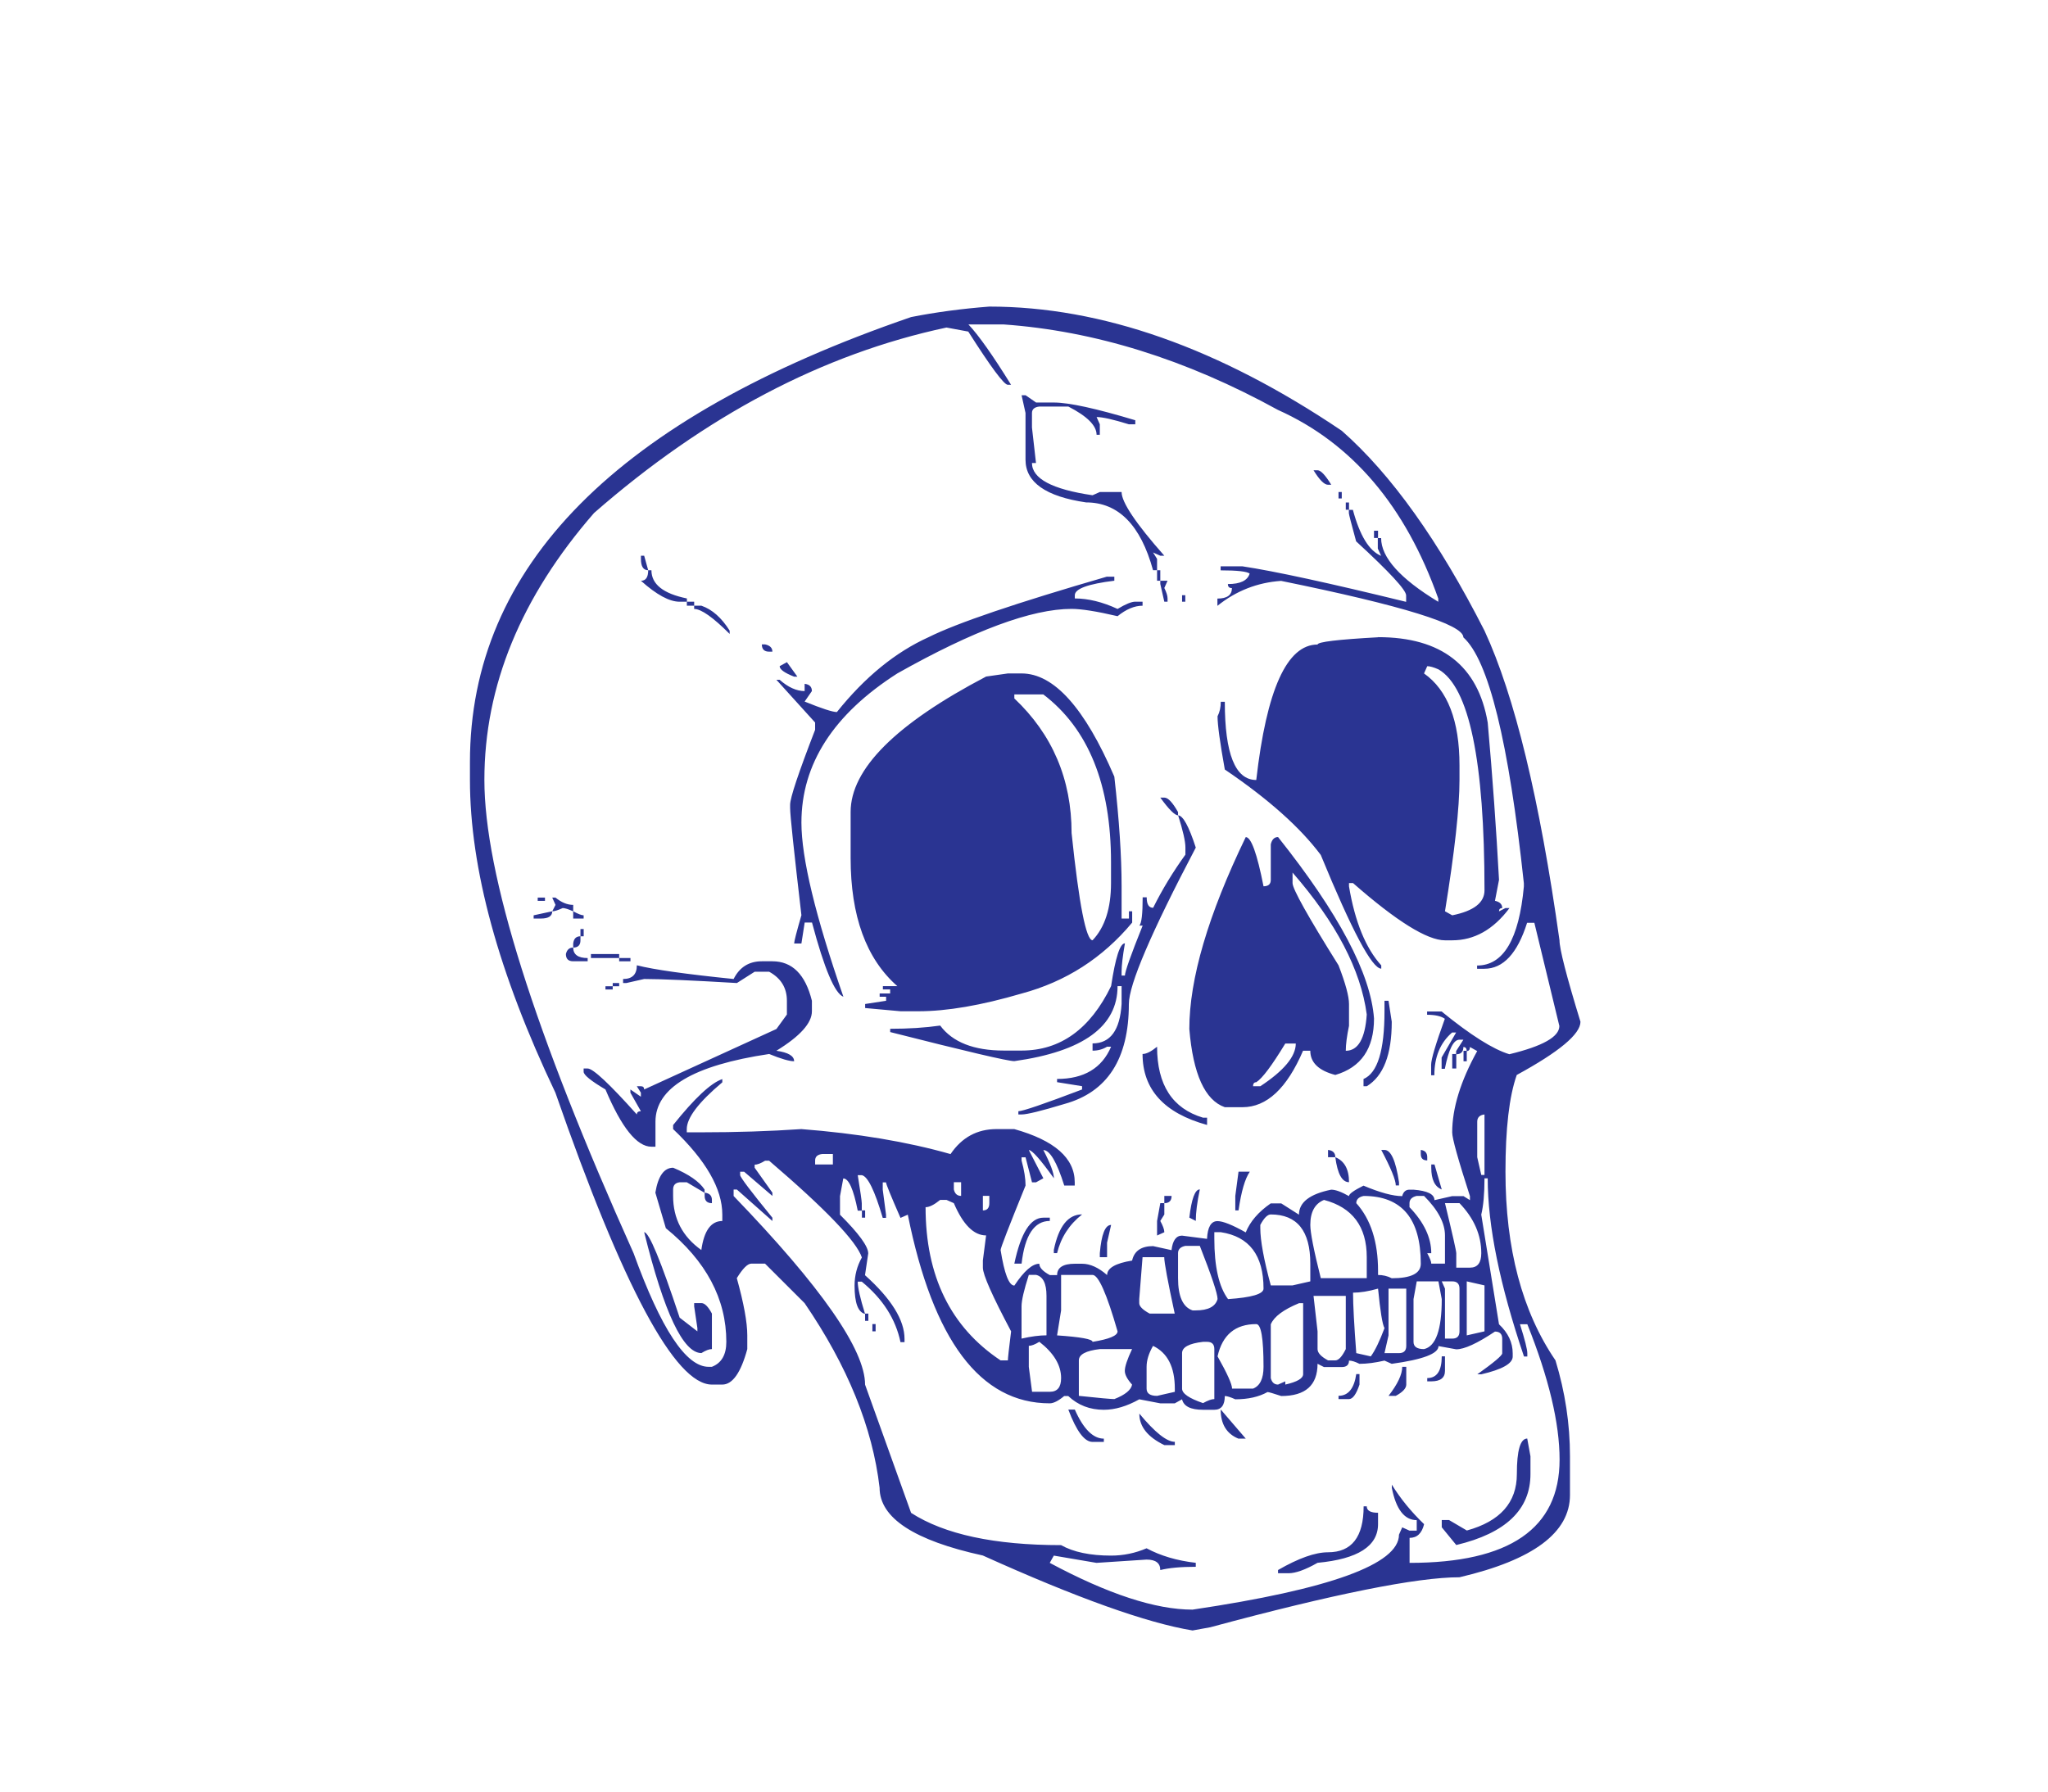 <?xml version="1.0" encoding="utf-8"?>
<!-- Generator: Adobe Illustrator 16.0.0, SVG Export Plug-In . SVG Version: 6.00 Build 0)  -->
<!DOCTYPE svg PUBLIC "-//W3C//DTD SVG 1.1//EN" "http://www.w3.org/Graphics/SVG/1.1/DTD/svg11.dtd">
<svg version="1.1" id="Layer_1" xmlns="http://www.w3.org/2000/svg" xmlns:xlink="http://www.w3.org/1999/xlink" x="0px" y="0px"
	 width="400px" height="350px" viewBox="0 0 400 350" enable-background="new 0 0 400 350" xml:space="preserve">
<path fill="#2A3492" d="M193.229,59.893c21.953,0,44.891,8.092,68.833,24.256c9.668,8.506,18.961,21.53,27.879,39.063
	c5.887,12.709,10.771,32.871,14.649,60.484c0,1.683,1.358,6.99,4.095,15.908c0,2.412-4.154,5.877-12.443,10.396
	c-1.477,4.193-2.205,10.494-2.205,18.9c0,15.014,3.25,27.3,9.767,36.858c1.89,6.192,2.833,12.444,2.833,18.734v7.562
	c0,7.354-7.186,12.709-21.579,16.075c-8.289,0-24.513,3.249-48.671,9.767l-3.465,0.629c-8.919-1.467-22.583-6.35-40.963-14.647
	c-13.438-2.935-20.161-7.354-20.161-13.231c-1.368-11.764-6.251-23.783-14.648-36.069l-7.728-7.718h-2.678
	c-0.729,0-1.673,0.945-2.835,2.834c1.369,4.923,2.048,8.654,2.048,11.174v2.688c-1.26,4.617-2.885,6.93-4.883,6.93h-2.038
	c-7.146,0-17.336-19-30.557-57.019c-11.134-23.409-16.691-43.789-16.691-61.115v-3.465c0-38.236,28.711-67.218,86.163-86.946
	C182.774,60.986,187.874,60.307,193.229,59.893L193.229,59.893z M189.124,63.358c1.998,2.106,4.774,6.044,8.348,11.813h-0.64
	c-0.729,0-3.308-3.466-7.718-10.396l-4.253-0.788c-24.158,5.148-47.096,17.228-68.833,36.228
	c-14.274,16.391-21.421,33.767-21.421,52.136c0,18.379,9.716,49.203,29.14,92.468c5.355,14.797,10.238,22.199,14.648,22.199h0.64
	c1.881-0.729,2.826-2.353,2.826-4.873c0-8.396-3.938-15.801-11.813-22.209l-2.047-6.939c0.531-3.249,1.693-4.873,3.475-4.873
	c3.042,1.27,5.09,2.688,6.133,4.253v0.64l-3.465-2.048h-1.417c-0.847,0.108-1.26,0.581-1.26,1.418v1.261
	c0,4.41,1.831,7.935,5.513,10.554c0.522-3.78,1.891-5.671,4.096-5.671v-1.26c0-5.041-3.209-10.612-9.608-16.696v-0.788
	c4.194-5.247,7.403-8.24,9.608-8.979v0.631c-4.627,3.889-6.94,6.931-6.94,9.136v0.63h2.835c6.822,0,13.34-0.207,19.542-0.63
	c10.917,0.847,20.634,2.461,29.14,4.883c2.205-3.259,5.198-4.883,8.978-4.883h3.465c7.875,2.204,11.813,5.67,11.813,10.396v0.631
	h-2.047c-1.457-4.627-2.834-6.931-4.084-6.931c1.367,2.628,2.058,4.47,2.058,5.513c-2.64-3.682-4.272-5.513-4.894-5.513l2.836,5.513
	l-1.429,0.787h-0.786l-1.261-4.883h-0.778v0.63c0.522,1.892,0.778,3.524,0.778,4.884c-3.249,7.993-4.873,12.188-4.873,12.602
	c0.739,4.626,1.625,6.939,2.688,6.939c1.89-2.834,3.504-4.262,4.874-4.262c0,0.738,0.679,1.477,2.047,2.215h1.428
	c0-1.467,1.162-2.215,3.465-2.215h1.417c1.575,0,3.209,0.748,4.884,2.215c0-1.369,1.633-2.313,4.882-2.835
	c0.414-1.88,1.793-2.825,4.097-2.825l3.603,0.789c0.217-1.892,0.906-2.836,2.049-2.836l4.883,0.631
	c0.117-2.313,0.787-3.467,2.048-3.467c1.043,0,2.896,0.729,5.513,2.206c0.848-2.106,2.461-3.997,4.883-5.67h2.049l3.465,2.205
	c0-2.412,2.106-4.036,6.3-4.883c0.847,0,1.987,0.423,3.465,1.26c0-0.423,0.944-1.103,2.835-2.047
	c3.248,1.369,5.77,2.047,7.561,2.047c0.217-0.836,0.688-1.26,1.418-1.26h0.787c2.736,0.217,4.096,0.886,4.096,2.048l3.465-0.788
	h2.205l1.26,0.788v-0.788c-2.305-7.146-3.465-11.28-3.465-12.442c0-4.726,1.634-10.021,4.883-15.898l-1.418-0.788
	c0,0.522-0.216,0.788-0.63,0.788c0-0.521-0.218-0.788-0.649-0.788c0,0.944-0.473,1.417-1.418,1.417v-0.63l1.418-2.216h-0.787
	c-1.143,0-2.088,1.891-2.836,5.681h-0.63v-2.205l2.835-4.883h-0.787c-2.304,1.999-3.466,4.774-3.466,8.349h-0.63v-2.048
	c0-1.054,0.887-4.046,2.678-8.979c-0.729-0.521-1.89-0.786-3.465-0.786v-0.64h2.835c5.671,4.627,10.081,7.402,13.229,8.348
	c6.519-1.575,9.768-3.406,9.768-5.514l-4.884-20.162h-1.417c-1.891,5.985-4.666,8.979-8.35,8.979h-1.416v-0.63
	c5.139,0,8.189-5.14,9.135-15.437v-0.63c-2.953-27.623-6.891-43.63-11.813-48.041c0-2.52-11.873-6.202-35.599-11.035
	c-4.627,0.314-8.781,1.939-12.442,4.873v-1.418c1.889,0,2.834-0.679,2.834-2.048c-0.531,0-0.787-0.256-0.787-0.787
	c2.422,0,3.838-0.68,4.252-2.048c-0.531-0.413-2.422-0.63-5.67-0.63v-0.788h4.254c6.299,0.945,16.951,3.268,31.975,6.94v-1.26
	c0-1.053-3.249-4.568-9.766-10.563c-0.945-3.465-1.418-5.296-1.418-5.513v-0.63h0.787c1.358,5.041,3.189,8.033,5.514,8.979
	l-0.649-1.418v-2.048h0.649c0,3.78,3.721,7.935,11.164,12.443v-0.63c-6.399-18.074-16.834-30.36-31.325-36.857
	c-17.957-9.884-35.814-15.438-53.574-16.696h-6.931L189.124,63.358z M199.529,77.219h0.788l2.046,1.417h3.465
	c2.953,0,8.25,1.162,15.909,3.465v0.788h-1.26c-3.052-0.945-5.139-1.418-6.3-1.418l0.63,1.418v2.048h-0.63
	c0-1.792-1.832-3.623-5.513-5.513h-5.681c-0.944,0.108-1.427,0.532-1.427,1.26v2.835l0.787,6.931h-0.787
	c0,3.052,3.947,5.148,11.833,6.301l1.417-0.63h4.253c0,1.989,2.776,6.143,8.349,12.443h-0.789l-1.416-0.64l0.787,1.26v2.206h-0.787
	c-2.422-8.821-6.773-13.241-13.074-13.241c-7.886-1.151-11.833-3.938-11.833-8.338v-9.136L199.529,77.219z M256.549,91.868h0.787
	c0.63,0,1.517,0.945,2.678,2.835h-0.63C258.655,94.703,257.71,93.758,256.549,91.868z M261.431,96.121h0.631v1.26h-0.631V96.121z
	 M262.849,98.168h0.631v1.418h-0.631V98.168z M268.362,103.681h0.787v1.417h-0.787V103.681z M125.184,108.564h0.63l0.787,2.835
	c-0.945,0-1.417-0.729-1.417-2.205V108.564L125.184,108.564z M126.591,111.399h0.64c0,2.736,2.303,4.567,6.93,5.513v0.64h-1.417
	c-1.999,0-4.519-1.368-7.561-4.095c0.945,0,1.417-0.68,1.417-2.048L126.591,111.399z M225.991,111.399h0.629v2.047h-0.629V111.399z
	 M216.225,112.659h1.418v0.788c-5.139,0.63-7.718,1.575-7.718,2.835v0.63c2.619,0,5.415,0.689,8.349,2.048
	c1.574-0.945,2.716-1.418,3.464-1.418h1.418v0.788c-1.576,0-3.189,0.679-4.884,2.047c-4.076-0.955-7.088-1.427-8.979-1.427
	c-7.768,0-19.107,4.203-34.022,12.601c-12.493,7.984-18.744,17.7-18.744,29.149c0,6.931,2.736,18.271,8.2,34.021
	c-1.684-0.63-3.731-5.474-6.133-14.5h-1.428l-0.64,4.096h-1.418c0-0.424,0.473-2.266,1.418-5.523
	c-1.467-12.601-2.206-19.57-2.206-20.938v-0.64c0-1.359,1.634-6.242,4.883-14.649v-1.417l-7.561-8.349h0.63
	c1.683,1.477,3.308,2.205,4.883,2.205v-1.417c0.945,0.108,1.417,0.581,1.417,1.417l-1.417,2.048c3.367,1.368,5.454,2.048,6.3,2.048
	c5.463-6.832,11.449-11.715,17.957-14.648c5.463-2.727,17.07-6.665,34.81-11.813v0.018H216.225z M226.62,113.447h1.418l-0.631,1.417
	c0.414,0.847,0.631,1.526,0.631,2.048v0.64h-0.631l-0.787-3.475V113.447L226.62,113.447z M230.874,116.282h0.63v1.26h-0.63V116.282z
	 M134.152,117.542h1.428v0.788h-1.428V117.542z M135.58,118.33h1.417c2.107,0.729,3.938,2.353,5.513,4.873v0.64
	c-3.249-3.249-5.563-4.883-6.931-4.883L135.58,118.33L135.58,118.33z M269.149,124.473c12.385,0,19.53,5.572,21.422,16.696
	c0.944,10.603,1.672,20.851,2.205,30.715l-0.789,4.095c0.945,0.207,1.418,0.681,1.418,1.418c-0.414,0-0.631,0.217-0.631,0.641
	l1.26-0.641h0.789c-3.15,4.204-6.873,6.3-11.185,6.3h-1.418c-3.465,0-9.45-3.721-17.956-11.182h-0.787v0.64
	c1.161,6.931,3.268,12.08,6.301,15.437v0.641c-1.793,0-5.729-7.403-11.813-22.209c-3.997-5.355-10.237-10.928-18.744-16.696
	c-0.944-5.257-1.418-8.722-1.418-10.396c0.435-0.847,0.63-1.782,0.63-2.835h0.788c0,10.189,2.048,15.279,6.144,15.279
	c2.008-17.642,5.984-26.462,11.971-26.462c0-0.512,3.938-0.984,11.813-1.418v-0.021H269.149z M148.8,125.89h0.64
	c0.945,0.207,1.417,0.679,1.417,1.417h-0.63C149.273,127.308,148.8,126.835,148.8,125.89z M153.694,129.355l2.047,2.835h-0.64
	c-1.88-0.738-2.825-1.417-2.825-2.047L153.694,129.355z M278.758,130.143l-0.63,1.417c4.607,3.249,6.93,9.234,6.93,17.956v2.835
	c0,5.454-0.945,14.019-2.835,25.674l1.418,0.788c4.214-0.848,6.3-2.472,6.3-4.883c0-25.31-2.992-39.693-8.978-43.158
	C280.017,130.35,279.269,130.143,278.758,130.143z M196.851,131.561h2.678c6.301,0,12.345,6.724,18.114,20.162
	c0.945,8.407,1.418,15.544,1.418,21.421v6.3h1.437v-1.417h0.63v2.204c-5.77,6.932-12.975,11.549-21.589,13.861
	c-7.875,2.313-14.599,3.465-20.161,3.465h-3.475l-6.93-0.63v-0.788l4.095-0.63v-0.788h-1.26v-0.64h2.048v-0.788h-1.418v-0.641h2.825
	c-6.094-5.354-9.125-13.702-9.125-25.033v-8.988c0-8.397,8.821-17.218,26.462-26.462L196.851,131.561z M198.112,135.656v0.787
	c7.442,7.029,11.183,15.801,11.183,26.305c1.457,13.959,2.835,20.938,4.096,20.938c2.402-2.52,3.604-6.251,3.604-11.172v-4.096
	c0-15.121-4.411-26.048-13.231-32.762h-5.67H198.112z M226.62,155.817h0.789c0.729,0,1.613,0.945,2.678,2.835v0.63
	C229.457,159.283,228.295,158.121,226.62,155.817z M230.087,159.283c0.945,0,2.105,2.107,3.465,6.3
	c-8.723,16.598-13.072,26.777-13.072,30.557c0,10.711-4.194,17.229-12.602,19.532c-4.519,1.368-7.306,2.047-8.349,2.047h-0.63v-0.63
	c0.827,0,4.981-1.417,12.443-4.252v-0.641l-4.883-0.786v-0.63c5.236,0,8.762-2.098,10.554-6.301h-0.788
	c-0.847,0.521-1.792,0.776-2.835,0.776v-1.417c3.466,0,5.354-2.568,5.671-7.718v-3.465h-0.789c0,7.875-6.714,12.759-20.161,14.647
	c-1.261,0-9.343-1.9-24.247-5.68v-0.641c3.573,0,6.822-0.207,9.766-0.629c2.412,3.248,6.566,4.883,12.434,4.883h3.475
	c7.57,0,13.398-4.203,17.475-12.602c0.846-5.572,1.732-8.348,2.697-8.348c-0.434,2.52-0.65,4.352-0.65,5.513v0.788h0.65
	c0-0.738,1.142-3.997,3.465-9.766h-0.649c0.434-0.434,0.649-2.264,0.649-5.522h0.788c0,1.368,0.414,2.047,1.26,2.047
	c1.771-3.574,3.879-7.029,6.301-10.386v-1.427c0-1.152-0.473-3.259-1.438-6.301V159.283z M243.317,163.535
	c1.043,0,2.205,3.209,3.465,9.608c0.945,0,1.418-0.413,1.418-1.26v-6.931c0.217-0.945,0.688-1.428,1.418-1.428
	c11.871,14.916,18.113,26.728,18.744,35.45c0,5.877-2.521,9.549-7.562,11.025c-3.249-0.848-4.883-2.421-4.883-4.725H254.5
	c-3.15,7.344-7.089,11.025-11.813,11.025h-3.465c-3.879-1.357-6.201-6.458-6.931-15.277c0-9.767,3.661-22.27,11.024-37.499v0.011
	H243.317z M252.452,170.466v2.048c0,1.151,2.994,6.506,8.979,16.066c1.378,3.563,2.048,6.084,2.048,7.562v4.252
	c-0.414,2-0.63,3.623-0.63,4.883c2.402,0,3.78-2.362,4.095-7.088C265.782,189.466,260.959,180.231,252.452,170.466L252.452,170.466z
	 M105.022,175.349h1.418v0.639h-1.418V175.349z M107.858,175.349h0.63c1.161,0.945,2.313,1.428,3.465,1.428v1.26
	c-0.945-0.423-1.624-0.641-2.047-0.641c-0.945,0.424-1.625,0.641-2.048,0.641l0.64-1.26L107.858,175.349z M107.858,178.025
	c0,0.945-0.738,1.419-2.205,1.419h-1.427v-0.631L107.858,178.025z M111.953,178.025c0.945,0.521,1.625,0.788,2.038,0.788v0.631
	h-2.038V178.025z M113.371,181.492h0.63v1.417h-0.63V181.492z M113.371,182.909v0.787c0,0.945-0.473,1.418-1.418,1.418v-0.777
	C112.051,183.382,112.524,182.909,113.371,182.909z M111.953,185.114c0,1.357,0.945,2.048,2.825,2.048v0.63h-2.825
	c-0.955,0-1.427-0.473-1.427-1.417C110.732,185.528,111.205,185.114,111.953,185.114z M115.418,186.374h5.513v0.788h-5.513V186.374z
	 M120.931,187.162h2.205v0.64h-2.205V187.162z M148.8,187.792h2.048c3.889,0,6.458,2.579,7.728,7.718v2.048
	c0,2.313-2.323,4.883-6.94,7.717c2.313,0.326,3.465,1.004,3.465,2.047c-0.945,0-2.569-0.471-4.873-1.416
	c-14.806,2.205-22.209,6.615-22.209,13.229v4.884h-0.788c-2.835,0-5.828-3.722-8.978-11.184c-2.835-1.673-4.263-2.835-4.263-3.465
	v-0.63h0.787c1.054,0,4.253,2.993,9.608,8.978c0-0.423,0.266-0.63,0.788-0.63l-2.047-3.622v-0.63l2.047,1.417v-0.787l-0.788-1.261
	h0.788c0.423,0,0.64,0.217,0.64,0.63l25.832-11.813l2.047-2.826v-2.688c0-2.521-1.162-4.411-3.465-5.67h-2.835l-3.466,2.205
	c-8.83-0.521-14.865-0.788-18.113-0.788l-3.476,0.788h-0.64v-0.788c1.792,0,2.688-0.886,2.688-2.678
	c3.259,0.837,9.559,1.732,18.901,2.678C144.44,188.954,146.281,187.792,148.8,187.792z M119.671,192.045h1.26v0.63h-1.26V192.045z
	 M118.254,192.675h1.417v0.631h-1.417V192.675z M270.409,195.51h0.787l0.631,4.095c0,6.399-1.614,10.612-4.883,12.602h-0.631v-1.417
	c2.736-1.162,4.096-5.572,4.096-13.241V195.51L270.409,195.51z M244.735,212.206h1.416c4.627-3.042,6.932-5.828,6.932-8.348h-2.049
	c-2.618,4.312-4.508,6.832-5.67,7.561C244.952,211.419,244.735,211.685,244.735,212.206z M225.991,204.487
	c0,7.453,2.992,12.07,8.979,13.861h0.787v1.418c-8.387-2.304-12.602-6.931-12.602-13.86
	C223.884,205.906,224.829,205.435,225.991,204.487z M285.845,205.276h0.63v2.047h-0.63V205.276z M283.64,205.906h0.788v2.835h-0.788
	V205.906z M288.522,219.137v6.931l0.789,3.466h0.629V217.72C288.995,217.828,288.522,218.31,288.522,219.137L288.522,219.137z
	 M159.207,226.696v0.789h3.465v-2.047h-2.048C159.679,225.536,159.207,225.959,159.207,226.696z M259.383,224.649
	c0.944,0.099,1.418,0.58,1.418,1.418h-1.418V224.649z M269.778,224.649h0.631c1.26,0,2.205,2.097,2.834,6.301v0.63h-0.629
	C272.614,230.537,271.67,228.224,269.778,224.649z M277.497,224.649c0.847,0.099,1.26,0.58,1.26,1.418v0.629
	c-0.848,0-1.26-0.412-1.26-1.26v-0.777V224.649z M147.393,227.485v0.64l3.465,4.873v0.64l-5.513-4.726h-0.788v0.64
	c0,0.414,2.107,3.2,6.3,8.338v0.641l-6.931-6.144h-0.64v1.261c17.12,17.75,25.675,30.035,25.675,36.856l8.987,25.045
	c6.508,4.193,16.273,6.302,29.296,6.302c2.402,1.356,5.671,2.047,9.767,2.047c2.401,0,4.725-0.482,6.93-1.429
	c2.737,1.468,5.926,2.412,9.608,2.837v0.776c-2.935,0-5.257,0.217-6.931,0.64c0-1.367-0.905-2.048-2.678-2.048l-9.786,0.642
	l-8.328-1.418l-0.797,1.418c11.352,6.084,20.645,9.136,27.89,9.136c26.875-3.997,40.322-8.88,40.322-14.649l0.631-1.427l1.417,0.64
	h1.417v-2.048c-2.402,0-4.036-2.106-4.863-6.3v-0.63c1.674,2.717,3.78,5.296,6.301,7.718c-0.434,1.791-1.378,2.678-2.835,2.678
	v4.883c19.531,0,29.298-6.724,29.298-20.162c0-7.146-2.107-15.967-6.302-26.461h-1.438c0.966,3.041,1.438,4.932,1.438,5.67v0.64
	h-0.649c-4.726-13.969-7.088-25.565-7.088-34.81h-0.629c0,3.041-0.217,5.403-0.631,7.088l3.465,21.421
	c1.793,1.684,2.678,3.573,2.678,5.68v0.63c0,1.359-2.047,2.521-6.143,3.467h-0.768c3.249-2.313,4.863-3.683,4.863-4.097v-2.835
	c0-0.945-0.474-1.418-1.418-1.418c-3.465,2.313-5.985,3.466-7.561,3.466l-3.465-0.63c0,1.477-3.053,2.628-9.137,3.465l-1.416-0.63
	c-1.793,0.413-3.406,0.63-4.883,0.63c-0.848-0.423-1.517-0.63-2.047-0.63c0,0.837-0.474,1.261-1.419,1.261h-3.465l-1.26-0.641
	c0,4.203-2.362,6.3-7.089,6.3c-1.574-0.522-2.461-0.778-2.678-0.778c-1.692,0.945-3.779,1.418-6.3,1.418
	c-0.944-0.434-1.634-0.64-2.047-0.64c0,1.792-0.688,2.688-2.048,2.688h-2.205c-2.422,0-3.779-0.689-4.096-2.047l-1.418,0.787h-2.834
	l-4.096-0.787c-2.422,1.357-4.726,2.047-6.931,2.047c-2.736,0-5.04-0.896-6.949-2.688h-0.789c-1.142,0.955-2.086,1.427-2.824,1.427
	c-13.557,0-22.791-12.285-27.723-36.856l-1.427,0.63c-1.88-4.302-2.826-6.615-2.826-6.932h-0.64v1.418l0.64,4.884v0.63h-0.64
	c-1.575-5.355-2.934-8.131-4.095-8.348h-0.788c0.531,3.258,0.788,5.099,0.788,5.513v1.428h-0.788
	c-0.827-4.204-1.772-6.301-2.825-6.301l-0.64,3.465v3.623c3.682,3.672,5.513,6.192,5.513,7.562l-0.63,4.252
	c5.149,4.617,7.718,8.771,7.718,12.435v0.64h-0.788c-0.945-4.519-3.465-8.455-7.561-11.813h-0.788c0,1.152,0.482,3.259,1.428,6.301
	c-1.369-0.314-2.048-2.156-2.048-5.513c0-1.999,0.482-3.83,1.427-5.513c-1.053-3.16-7.088-9.461-18.114-18.901h-0.788
	c-0.847,0.522-1.526,0.778-2.047,0.778v-0.041H147.393z M260.801,226.067c1.791,0.729,2.679,2.361,2.679,4.883
	C262.12,230.95,261.233,229.315,260.801,226.067z M279.545,227.485h0.63l1.417,4.883c-1.358-0.522-2.048-1.939-2.048-4.253
	L279.545,227.485L279.545,227.485z M241.899,228.901h2.205c-0.945,1.359-1.674,3.88-2.205,7.562h-0.629v-2.835L241.899,228.901z
	 M186.299,230.95v1.418c0.197,0.846,0.669,1.26,1.417,1.26v-2.678H186.299z M234.34,232.368c-0.532,2.52-0.788,4.566-0.788,6.143
	l-1.26-0.64c0.433-3.672,1.104-5.513,2.048-5.513V232.368z M137.628,232.998c0.945,0.099,1.417,0.571,1.417,1.417v0.63
	c-0.945,0-1.417-0.472-1.417-1.417V232.998z M191.968,233.628v2.835c0.837,0,1.26-0.473,1.26-1.417v-1.427h-1.26V233.628z
	 M264.896,235.045c2.836,3.149,4.254,7.571,4.254,13.241v0.788c0.944,0,1.83,0.206,2.678,0.64c3.779,0,5.67-0.945,5.67-2.835
	c0-8.821-3.721-13.241-11.164-13.241c-0.965,0.207-1.438,0.68-1.438,1.428V235.045L264.896,235.045z M275.292,235.045v0.788
	c2.835,2.953,4.252,5.945,4.252,8.988h-0.787c0.512,0.945,0.787,1.623,0.787,2.037h2.678v-5.513c0-2.401-1.357-4.98-4.095-7.718
	h-1.418C275.765,233.845,275.292,234.317,275.292,235.045z M180.776,235.833c0,13.447,4.883,23.42,14.648,29.927h1.427
	c0-0.414,0.207-2.304,0.63-5.67c-3.682-6.931-5.513-11.075-5.513-12.442v-1.418l0.63-4.883c-2.402,0-4.509-2.098-6.3-6.301
	l-1.418-0.63h-1.26c-1.162,0.944-2.107,1.417-2.835,1.417H180.776z M227.409,233.628h1.416c0,0.945-0.471,1.417-1.416,1.417V233.628
	z M255.919,239.298c0,1.467,0.669,4.932,2.047,10.396h8.979v-4.096c0-5.986-2.797-9.717-8.349-11.184
	C256.804,235.144,255.919,236.778,255.919,239.298z M282.222,235.045c1.477,6.095,2.206,9.353,2.206,9.776v2.824h2.677
	c1.478,0,2.207-0.944,2.207-2.824c0-3.574-1.418-6.822-4.254-9.776h-2.814H282.222z M226.62,235.045h0.789v2.215l-0.789,1.261
	c0.513,0.944,0.789,1.684,0.789,2.205l-1.418,0.64v-2.835L226.62,235.045z M168.342,236.463h0.63v1.418h-0.63V236.463z
	 M246.153,239.298v0.63c0,2.412,0.688,6.144,2.047,11.183h4.252l3.467-0.786v-3.466c0-6.408-2.58-9.607-7.719-9.607
	C247.569,237.251,246.881,237.931,246.153,239.298z M211.342,237.251c-2.52,1.988-4.135,4.509-4.883,7.561h-0.631v-0.64
	c0.945-4.616,2.797-6.931,5.514-6.931V237.251z M203.781,237.881h1.261v0.64c-3.042,0-4.883,2.787-5.513,8.338h-1.417
	C199.372,240.873,201.262,237.881,203.781,237.881z M217.013,239.298l-0.788,3.465v2.836h-1.417v-0.787
	C215.123,241.129,215.851,239.298,217.013,239.298z M237.174,240.716v1.26c0,5.463,0.886,9.401,2.679,11.813
	c4.627-0.313,6.93-0.994,6.93-2.047c0-6.507-2.775-10.179-8.349-11.026H237.174L237.174,240.716z M125.814,240.716
	c0.945,0,3.249,5.563,6.931,16.696l3.465,2.678v-0.63l-0.63-4.253v-0.64h1.417c0.63,0,1.319,0.679,2.047,2.047v6.939
	c-0.531,0-1.201,0.256-2.047,0.778c-3.564,0-7.294-7.876-11.183-23.627V240.716z M230.087,244.812v4.883
	c0,3.563,0.945,5.66,2.835,6.3h0.63c2.422,0,3.84-0.749,4.253-2.216c0-1.053-1.162-4.519-3.465-10.385h-2.835
	C230.559,243.591,230.087,244.063,230.087,244.812z M223.155,245.599l-0.648,8.19v0.788c0,0.63,0.688,1.318,2.047,2.047h4.883
	c-1.359-6.3-2.047-9.982-2.047-11.025h-4.253H223.155L223.155,245.599z M200.938,249.063c-0.946,2.944-1.418,4.992-1.418,6.144v6.3
	c1.879-0.433,3.514-0.64,4.873-0.64v-7.728c0-2.402-0.679-3.771-2.048-4.084h-1.417L200.938,249.063z M207.246,249.063v6.932
	l-0.787,4.883c4.627,0.314,6.931,0.738,6.931,1.26c3.249-0.521,4.884-1.201,4.884-2.048c-2.106-7.344-3.742-11.026-4.884-11.026
	H207.246L207.246,249.063z M276.71,250.324l-0.631,3.465v8.349c0,0.945,0.67,1.418,2.049,1.418c2.304-0.522,3.465-3.781,3.465-9.767
	l-0.648-3.465h-4.254H276.71z M281.592,250.324l0.63,1.417v9.766h1.418c0.945,0,1.417-0.472,1.417-1.417v-8.348
	c0-0.945-0.472-1.417-1.417-1.417L281.592,250.324L281.592,250.324z M286.475,250.324v10.553l3.466-0.788v-8.979L286.475,250.324z
	 M264.266,252.528c0,2.412,0.218,6.351,0.63,11.813l2.836,0.64c0.846-1.15,1.732-3.002,2.678-5.521
	c-0.414-0.729-0.827-3.298-1.26-7.718c-1.871,0.532-3.504,0.788-4.863,0.788h-0.021V252.528z M271.196,251.742v9.136l-0.787,3.465
	h2.834c0.945,0,1.418-0.473,1.418-1.418v-11.183H271.196z M256.549,253.159l0.787,6.931v3.466c0,0.737,0.688,1.477,2.048,2.204
	h1.418c0.63,0,1.318-0.729,2.047-2.204v-10.396H256.549L256.549,253.159z M248.2,258.672v10.554c0.217,0.838,0.688,1.26,1.418,1.26
	l1.416-0.629v0.629c2.324-0.53,3.486-1.2,3.486-2.047v-13.86h-0.787c-3.053,1.26-4.884,2.628-5.514,4.095L248.2,258.672
	L248.2,258.672z M168.963,256.624h0.64v1.417h-0.64V256.624z M237.804,264.974c1.891,3.356,2.835,5.453,2.835,6.301h4.097
	c1.357-0.532,2.047-1.949,2.047-4.254c0-5.571-0.473-8.349-1.418-8.349C241.271,258.672,238.75,260.769,237.804,264.974
	L237.804,264.974z M170.389,258.672h0.63v1.418h-0.63V258.672z M200.938,262.925v4.096l0.639,4.873h3.466
	c1.478,0,2.204-0.896,2.204-2.678c0-2.521-1.416-4.883-4.252-7.088c-0.836,0.521-1.516,0.787-2.047,0.787L200.938,262.925z
	 M230.874,264.343v6.94c0,0.944,1.359,1.89,4.096,2.825c0.945-0.521,1.673-0.789,2.205-0.789v-9.766
	c0-0.945-0.473-1.417-1.418-1.417h-0.787C232.233,262.452,230.874,263.19,230.874,264.343z M225.204,262.925
	c-0.848,1.477-1.26,2.835-1.26,4.096v4.254c0,0.944,0.688,1.416,2.047,1.416l3.466-0.787v-0.629
	C229.457,267.069,228.039,264.283,225.204,262.925z M210.713,265.76v6.931c3.997,0.424,6.301,0.629,6.932,0.629
	c2.105-0.826,3.267-1.771,3.464-2.825c-0.944-1.054-1.417-1.938-1.417-2.688c0-0.836,0.474-2.254,1.417-4.252h-6.3
	C212.091,263.87,210.713,264.608,210.713,265.76L210.713,265.76z M281.592,264.974h0.63v2.834c0,1.359-0.886,2.049-2.678,2.049
	h-0.787v-0.641c1.891,0,2.835-1.418,2.835-4.253V264.974z M273.875,267.021h0.786v3.465c0,0.729-0.688,1.467-2.047,2.205h-1.416
	C272.987,270.387,273.875,268.487,273.875,267.021z M264.896,268.438h0.631v2.047c-0.631,1.891-1.319,2.834-2.047,2.834h-2.049
	v-0.639c1.891,0,3.053-1.418,3.465-4.254V268.438z M208.665,275.368h1.26c1.673,3.79,3.563,5.681,5.67,5.681v0.64h-2.205
	c-1.575,0-3.149-2.105-4.726-6.299L208.665,275.368L208.665,275.368z M238.434,275.368l4.884,5.681h-1.438
	c-2.303-0.944-3.465-2.845-3.465-5.681H238.434z M222.526,276.156c3.051,3.682,5.354,5.513,6.931,5.513v0.641h-2.048
	c-3.25-1.576-4.883-3.613-4.883-6.134V276.156z M298.289,281.039l0.63,3.465v3.465c0,6.931-4.823,11.558-14.491,13.861l-2.835-3.465
	v-1.419h1.418l3.484,2.049c6.498-1.792,9.767-5.464,9.767-11.026c0-4.626,0.669-6.94,2.047-6.94L298.289,281.039z M266.313,294.269
	h0.631c0,0.848,0.748,1.262,2.205,1.262v2.215c0,4.302-3.938,6.822-11.813,7.561c-2.402,1.368-4.292,2.037-5.67,2.037h-2.048v-0.63
	c3.996-2.304,7.246-3.465,9.766-3.465c4.627,0,6.95-2.993,6.95-8.979H266.313z"/>
</svg>
